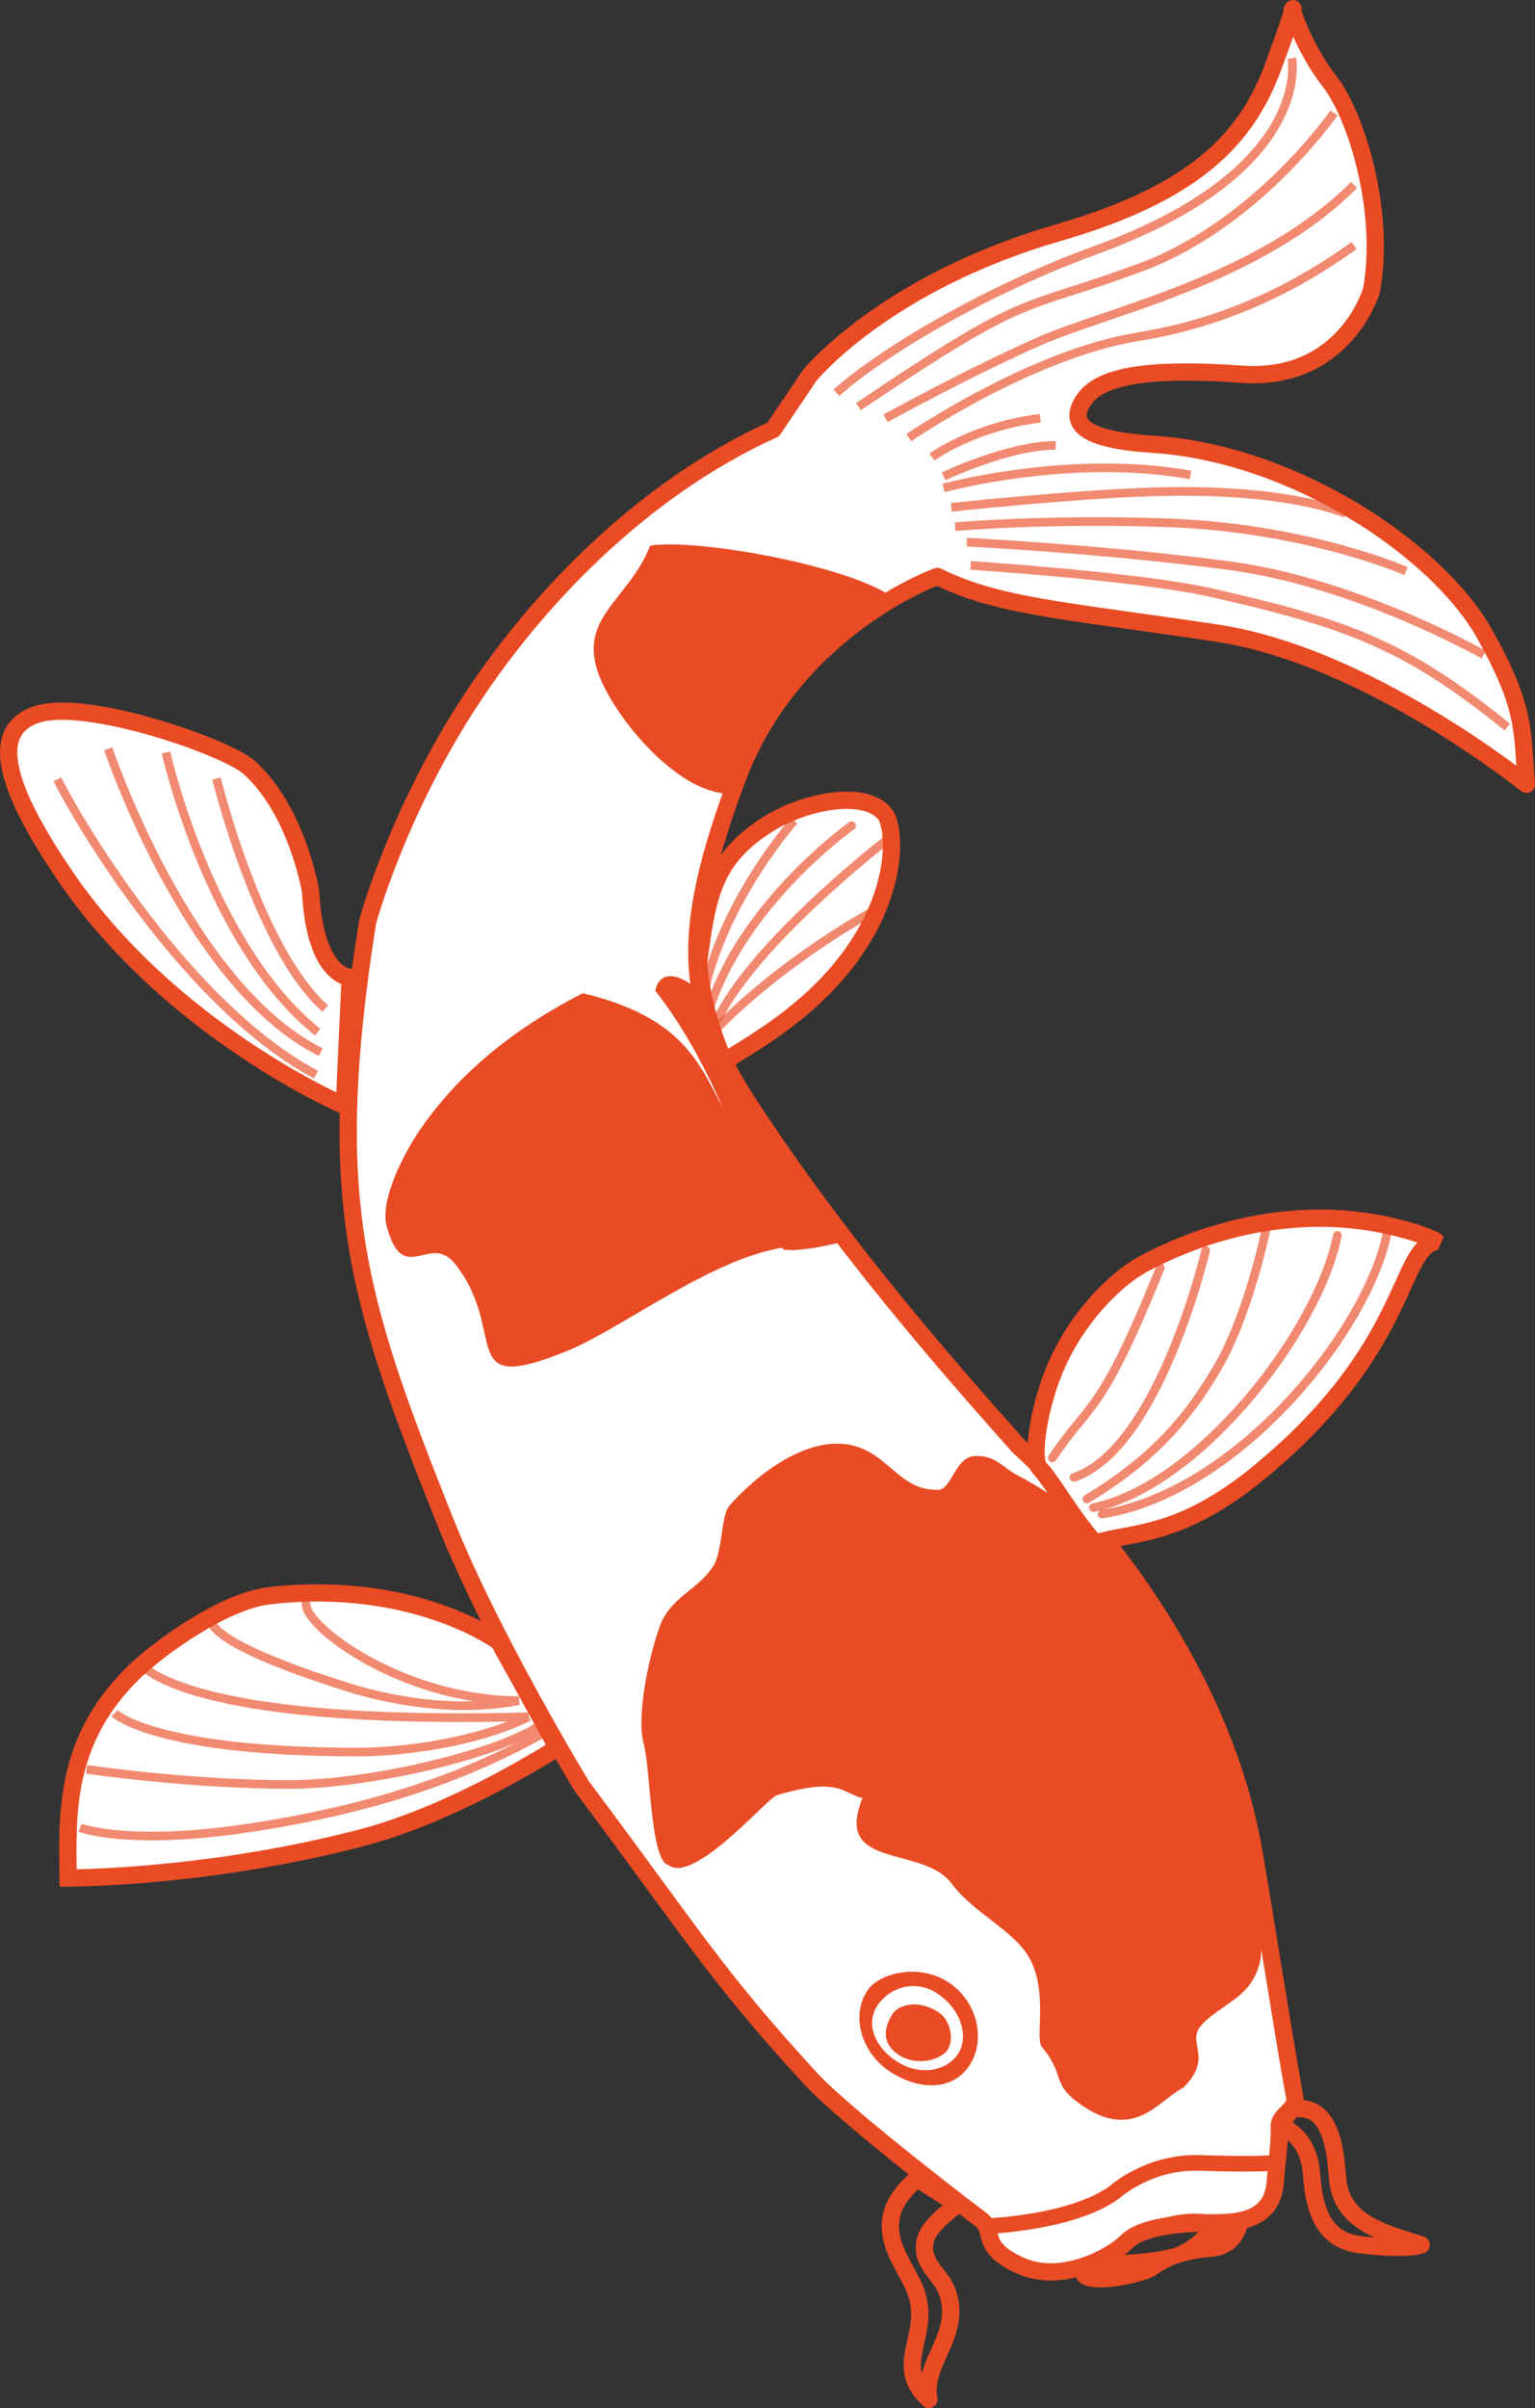 <?xml version="1.0" encoding="utf-8"?>
<!-- Generator: Adobe Illustrator 15.0.0, SVG Export Plug-In . SVG Version: 6.00 Build 0)  -->
<!DOCTYPE svg PUBLIC "-//W3C//DTD SVG 1.1//EN" "http://www.w3.org/Graphics/SVG/1.1/DTD/svg11.dtd">
<svg version="1.1" id="レイヤー_1" xmlns="http://www.w3.org/2000/svg" xmlns:xlink="http://www.w3.org/1999/xlink" x="0px"
	 y="0px" width="94.917px" height="148.793px" viewBox="0 0 94.917 148.793" enable-background="new 0 0 94.917 148.793"
	 xml:space="preserve">
<rect x="0" y="0" width="94.917" height="148.793" fill="#333333" stroke="none"/>
<g>
	
		<path fill="#FFFFFF" stroke="#E94B24" stroke-width="1.068" stroke-linecap="round" stroke-linejoin="round" stroke-miterlimit="10" d="
		M50.079,23.181c0,0,4.63-5.696,15.349-8.798c8.506-2.461,11.668-5.833,13.301-10.267c1.634-4.434,1.168-3.5,1.168-3.5
		s0.699,2.333,2.332,4.433c1.634,2.101,3.468,8.004,2.579,12.892c0,0-1.629,5.626-7.996,5.183c-4.938-0.344-8.583-0.107-9.75,1.526
		c-1.166,1.634,0.213,2.546,4.199,2.8c8.809,0.561,17.64,6.584,20.508,11.667c2.614,4.634,2.344,6.026,2.614,9.348
		c0,0-9.82-7.947-19.154-9.347c-9.333-1.4-13.533-1.634-17.267-3.501c0,0-8.881,3.179-12.381,12.512
		c-3.501,9.334-3.324,13.826,0.609,19.905c5.876,9.081,13.076,17.151,16.812,21.352c0,0,12.075,10.586,14.544,25.107
		c0.926,5.451,1.78,11.038,2.509,15.079c0.147,0.817-0.959,1.083-0.948,1.804c0.018,1.289-0.176,2.313-0.239,3.342
		c-0.12,1.92-1.337,2.633-3.672,2.633c-2.333,0-4.61,0.245-5.544,1.178c-0.935,0.934-4.017,2.622-6.583,1.455
		c-2.567-1.167-1.492-2.142-2.426-2.842c0,0-8.249-6.225-10.593-8.783c-5.876-6.409-7.353-9.022-14.073-17.983
		c0,0-5.566-9.155-8.401-16.243c-5.601-14.002-7.538-20.056-4.849-37.155c0,0,1.695-6.336,5.996-13.113
		c4.2-6.617,10.91-13.633,19.09-17.327L50.079,23.181z"/>
	<path fill="#FFFFFF" stroke="#E94B24" stroke-width="1.068" stroke-miterlimit="10" d="M30.854,101.451
		c0,0-5.208-3.873-14.179-2.852c-2.933,0.334-7.054,3.386-8.522,4.854c-4.14,4.14-4.007,8.546-3.94,12.594
		c0,0,8.564,0.02,18.161-2.492c5.943-1.556,12.086-5.562,12.086-5.562L30.854,101.451z"/>
	<g>
		<path fill="#E94B24" d="M59.972,127.583c-1.013,1.593-3.062,1.616-4.885,0.461c-1.82-1.154-2.498-3.487-1.446-5.056
			c0.72-1.07,3.137-1.686,4.958-0.533C60.419,123.612,60.98,125.99,59.972,127.583z"/>
		<path fill="#FFFFFF" d="M59.26,126.875c-0.695,1.097-2.349,1.425-3.771,0.523c-1.424-0.902-1.955-2.338-1.259-3.432
			c0.695-1.098,2.267-1.716,3.689-0.814C59.343,124.056,59.956,125.777,59.26,126.875z"/>
		<path fill="#E94B24" d="M58.376,126.896c-1.104,0.829-2.887,0.502-3.467-0.638c-0.297-0.584-0.069-1.261,0.28-1.812
			c0.349-0.55,1.568-0.952,2.866-0.093C58.855,124.882,59.078,126.369,58.376,126.896z"/>
	</g>
	
		<path fill="none" stroke="#E94B24" stroke-width="0.534" stroke-linecap="round" stroke-linejoin="bevel" stroke-miterlimit="10" d="
		M75.374,137.271c0,0-1.79-0.655-4.01,0.302c-1.73,0.745-2.307,2.048-2.307,2.048s2.598-0.061,3.931-0.561
		C74.323,138.56,75.374,137.271,75.374,137.271z"/>
	<path fill="#E94B24" d="M74.548,137.271c0,0,1.851-0.716,2.688-0.151c0,0-0.166,2.167-2.334,2.334
		c-2.167,0.167-3.001,0.833-3.501,1.167c-0.5,0.333-4.128,1.302-4.798,0.231c0,0-0.357-0.775,1.074-1.133
		c0.723-0.181,1.193-0.06,1.193-0.06S73.299,139.679,74.548,137.271z"/>
	<g opacity="0.65">
		<path fill="none" stroke="#E94B24" stroke-width="0.534" stroke-miterlimit="10" d="M18.969,98.914
			c-0.668,1.201,5.659,6.164,13.124,6.164"/>
		<path fill="none" stroke="#E94B24" stroke-width="0.534" stroke-miterlimit="10" d="M32.093,105.078
			c-4.006,0.802-8.185-0.065-10.587-0.823c-9.457-2.979-8.413-4.272-8.413-4.272"/>
		<path fill="none" stroke="#E94B24" stroke-width="0.534" stroke-miterlimit="10" d="M32.699,106.078
			c-21.609,0.581-24.013-3.292-24.013-3.292"/>
		<path fill="none" stroke="#E94B24" stroke-width="0.534" stroke-miterlimit="10" d="M7.084,105.857c0,0,2.403,2.404,15.09,2.404
			c2.671,0,7.32-0.581,10.525-2.184"/>
		<path fill="none" stroke="#E94B24" stroke-width="0.534" stroke-miterlimit="10" d="M5.348,109.329c0,0,6.357,0.936,12.553,0.936
			c4.985,0,13.002-1.887,15.624-3.739"/>
		<path fill="none" stroke="#E94B24" stroke-width="0.534" stroke-miterlimit="10" d="M4.947,112.935c0,0,2.929,1.154,10.55,0
			c8.812-1.336,14.333-3.723,18.16-5.876"/>
	</g>
	<g>
		<path fill="#FFFFFF" stroke="#E94B24" stroke-width="1.068" stroke-miterlimit="10" d="M21.656,60.396c0,0-2.179-0.01-2.45-5.31
			c0,0-0.805-4.95-3.781-7.65c-1.424-1.292-10.188-4.318-13.189-3.28c-2.998,1.038-1.792,4.673,1.734,9.884
			c6.553,9.682,17.321,14.277,17.321,14.277L21.656,60.396z"/>
		<g opacity="0.65">
			<path fill="none" stroke="#E94B24" stroke-width="0.534" stroke-miterlimit="10" d="M3.552,48.154
				c1.436,2.89,8.096,14.03,15.987,18.253"/>
			<path fill="none" stroke="#E94B24" stroke-width="0.534" stroke-miterlimit="10" d="M6.692,46.264
				c0,0,4.912,14.676,13.147,18.75"/>
			<path fill="none" stroke="#E94B24" stroke-width="0.534" stroke-miterlimit="10" d="M10.264,46.497
				c0,0,2.655,11.908,9.378,17.28"/>
			<path fill="none" stroke="#E94B24" stroke-width="0.534" stroke-miterlimit="10" d="M13.385,48.103
				c0,0,2.599,10.616,6.732,14.215"/>
		</g>
	</g>
	<g opacity="0.65">
		<path fill="none" stroke="#E94B24" stroke-width="0.534" stroke-miterlimit="10" d="M79.875,3.599c0,0,1.436,6.938-12.132,11.859
			c-6.907,2.506-13.354,6.41-16.024,8.813"/>
		<path fill="none" stroke="#E94B24" stroke-width="0.534" stroke-miterlimit="10" d="M53.083,25.128
			c10.827-7.308,9.77-5.762,17.463-8.612c7.212-2.671,11.939-9.539,11.939-9.539"/>
		<path fill="none" stroke="#E94B24" stroke-width="0.534" stroke-miterlimit="10" d="M54.758,25.846c0,0,5.296-2.915,9.568-4.784
			c4.273-1.87,13.53-3.757,19.406-9.633"/>
		<path fill="none" stroke="#E94B24" stroke-width="0.534" stroke-miterlimit="10" d="M56.193,27.043c0,0,7.544-5.176,14.221-6.244
			c6.677-1.068,11.245-4.15,13.318-5.631"/>
		<path fill="none" stroke="#E94B24" stroke-width="0.534" stroke-miterlimit="10" d="M57.628,28.239c0,0,2.632-1.914,6.698-2.393"
			/>
		<path fill="none" stroke="#E94B24" stroke-width="0.534" stroke-miterlimit="10" d="M58.346,29.434c0,0,4-1.913,6.938-1.913"/>
		<path fill="none" stroke="#E94B24" stroke-width="0.534" stroke-miterlimit="10" d="M73.619,29.345
			c-7.479-1.335-15.273,0.807-15.273,0.807"/>
		<path fill="none" stroke="#E94B24" stroke-width="0.534" stroke-miterlimit="10" d="M59.063,32.545c0,0,5.65-0.51,13.157-0.24
			c8.662,0.312,14.717,2.982,14.717,2.982"/>
		<path fill="none" stroke="#E94B24" stroke-width="0.534" stroke-miterlimit="10" d="M59.781,33.5c0,0,8.494,0.426,16.241,1.454
			C83.91,36,91.744,40.452,91.744,40.452"/>
		<path fill="none" stroke="#E94B24" stroke-width="0.534" stroke-miterlimit="10" d="M60.02,34.936c0,0,10.402,0.677,14.832,1.676
			c8.347,1.881,12.066,3.209,18.354,8.317"/>
		<path fill="none" stroke="#E94B24" stroke-width="0.534" stroke-miterlimit="10" d="M58.824,31.349c0,0,7.366-0.794,12.438-0.957
			c8.375-0.268,11.936,1.335,11.936,1.335"/>
	</g>
	<path fill="none" stroke="#E94B24" stroke-width="0.963" stroke-miterlimit="10" d="M60.921,137.563c0,0,5.346-0.176,7.995-2.102
		c0,0,2.092-1.926,5.299-1.812c3.206,0.112,4.601,0,4.601,0"/>
	<g>
		<path fill="#FFFFFF" stroke="#E94B24" stroke-width="1.068" stroke-miterlimit="10" d="M44.77,65.596
			c1.815-1.137,3.196-1.944,4.89-3.385c6.139-5.225,5.853-11.003,5.03-11.946c-1.331-1.531-5.012-0.662-7.017,0.55
			c-3.653,2.208-3.921,4.66-4.459,8.507C43.214,59.322,43.145,61.737,44.77,65.596z"/>
		<path opacity="0.65" fill="none" stroke="#E94B24" stroke-width="0.534" stroke-miterlimit="10" d="M49.107,50.703
			c0,0-4.269,4.796-5.534,10.485"/>
		
			<path opacity="0.65" fill="none" stroke="#E94B24" stroke-width="0.534" stroke-linecap="round" stroke-linejoin="bevel" stroke-miterlimit="10" d="
			M52.657,51.021c0,0-6.785,4.803-8.843,11.483"/>
		
			<path opacity="0.65" fill="none" stroke="#E94B24" stroke-width="0.534" stroke-linecap="round" stroke-linejoin="bevel" stroke-miterlimit="10" d="
			M54.675,52.023c0,0-7.865,6.089-10.275,10.884"/>
		
			<path opacity="0.65" fill="none" stroke="#E94B24" stroke-width="0.534" stroke-linecap="round" stroke-linejoin="bevel" stroke-miterlimit="10" d="
			M54.083,56.255c0,0-5.633,2.986-10.025,7.565"/>
	</g>
	
		<path fill="none" stroke="#E94B24" stroke-width="1.068" stroke-linecap="round" stroke-linejoin="round" stroke-miterlimit="10" d="
		M56.716,134.613c-3.383,2.849-0.662,5.181-0.04,7.122c0.865,2.695-1.538,4.401,0.761,6.524c-0.452-2.277,2.142-4.046,1.112-6.703
		c-0.437-1.123-1.713-1.733-1.308-3.203c0.235-0.852,1.587-1.845,1.967-2.138L56.716,134.613z"/>
	
		<path fill="none" stroke="#E94B24" stroke-width="1.068" stroke-linecap="round" stroke-linejoin="round" stroke-miterlimit="10" d="
		M87.875,138.708c-2.179-0.701-4.934-1.311-5.164-4.095c-0.134-1.613-0.344-4.759-2.849-4.273l-0.756,1.036
		c0,0,1.823,0.388,2.002,3.059s1.083,4.044,3.027,4.273C87.162,139.064,87.875,138.708,87.875,138.708z"/>
	<g>
		
			<path fill="#FFFFFF" stroke="#E94B24" stroke-width="1.068" stroke-linecap="round" stroke-linejoin="bevel" stroke-miterlimit="10" d="
			M64.253,90.678c-0.409-0.438-0.164-2.985,0.716-5.422c1.413-3.904,4.288-6.385,5.667-7.121c4.273-2.281,8.025-2.792,10.467-2.857
			c4.329-0.117,7.628,1.294,7.709,1.433c-2.373,0.436-1.583,6.582-10.979,14.291c-4.87,3.996-7.765,3.635-10.126,4.348
			C66.067,93.438,65.086,91.565,64.253,90.678z"/>
		<g>
			
				<path opacity="0.65" fill="none" stroke="#E94B24" stroke-width="0.534" stroke-linecap="round" stroke-linejoin="bevel" stroke-miterlimit="10" d="
				M71.748,78.336c-3.77,9.317-4.273,8.146-6.677,11.752"/>
			
				<path opacity="0.65" fill="none" stroke="#E94B24" stroke-width="0.534" stroke-linecap="round" stroke-linejoin="bevel" stroke-miterlimit="10" d="
				M66.407,91.29c5.281-1.781,8.146-14.021,8.146-14.021"/>
			
				<path opacity="0.65" fill="none" stroke="#E94B24" stroke-width="0.534" stroke-linecap="round" stroke-linejoin="bevel" stroke-miterlimit="10" d="
				M78.292,75.933c0,0-1.092,5.378-3.072,8.681c-1.389,2.322-3.338,5.207-8.012,8.012"/>
			
				<path opacity="0.65" fill="none" stroke="#E94B24" stroke-width="0.534" stroke-linecap="round" stroke-linejoin="bevel" stroke-miterlimit="10" d="
				M82.698,76.334c-1.202,6.009-8.598,15.484-15.09,16.825"/>
		</g>
		
			<path opacity="0.65" fill="none" stroke="#E94B24" stroke-width="0.534" stroke-linecap="round" stroke-linejoin="bevel" stroke-miterlimit="10" d="
			M85.77,76.2c-1.202,6.01-9.214,16.025-17.627,17.36"/>
	</g>
	<path fill="#E94B24" d="M66.739,93.985c-0.136-0.689-2.859-2.346-3.771-2.797c-0.936-0.463-1.4-1.285-2.685-1.219
		c-1.252,0.066-1.409,2.064-2.275,2.088c-2.46,0.065-3.093-2.397-5.581-2.799c-2.753-0.445-5.776,2.014-7.323,3.78
		c-0.532,0.609-0.408,2.823-1.008,3.749c-0.966,1.493-2.652,1.894-3.304,3.719c-0.723,2.021-1.435,5.572-0.992,7.221
		c0.433,1.61,0.415,7.296,1.546,7.525c1.571,1.18,6.113-4.15,6.679-4.321c3.928-1.179,4.109-0.077,5.313,0.172
		c-1.847,4.474,3.739,2.878,5.525,5.304c1.337,1.817,3.985,2.937,4.876,4.739c1.05,2.12,0.254,4.82,0.686,5.331
		c1.376,1.628,0.657,2.217,2.064,3.312c3.535,2.75,5.107,0,6.679-0.787c1.965-1.964,0.067-2.773,1.179-3.928
		c1.278-1.325,3.026-1.637,3.556-3.817c0.337-1.384,0.022-6.789-2.826-14.623c-1.027-2.826-4.312-7.763-7.475-12.075"/>
	<path fill="#E94B24" d="M46.209,70.692c-2.849-3.205-2.19-7.409-10.173-9.32c-5.24,2.681-8.247,5.783-10.073,8.449
		c-0.93,1.356-2.491,4.313-2.059,5.928c1.032,3.845,2.665,0.363,4.237,2.351c3.386,4.276-0.098,8.257,7.005,5.341
		c3.829-1.572,10.794-7.213,15.336-6.338"/>
	<path fill="#E94B24" d="M42.983,61.006c-1.585-1.219-2.316-0.61-2.462,0.211c3.816,4.892,5.264,10.391,7.904,15.982
		c0.852,0.21,3.337-0.354,4.185-0.595c-1.705-1.34-6.226-7.912-8.165-12.187C43.291,62.11,43.951,63.112,42.983,61.006"/>
	<path fill="#E94B24" d="M55.111,36.862c-2.56-1.854-11.771-3.593-14.904-3.152c-1.336,3.404-4.543,4.442-3.157,8.039
		c1.001,2.602,4.736,7.182,7.989,7.3c1.366-4.749,5.322-8.635,9.581-12.065"/>
</g>
</svg>
